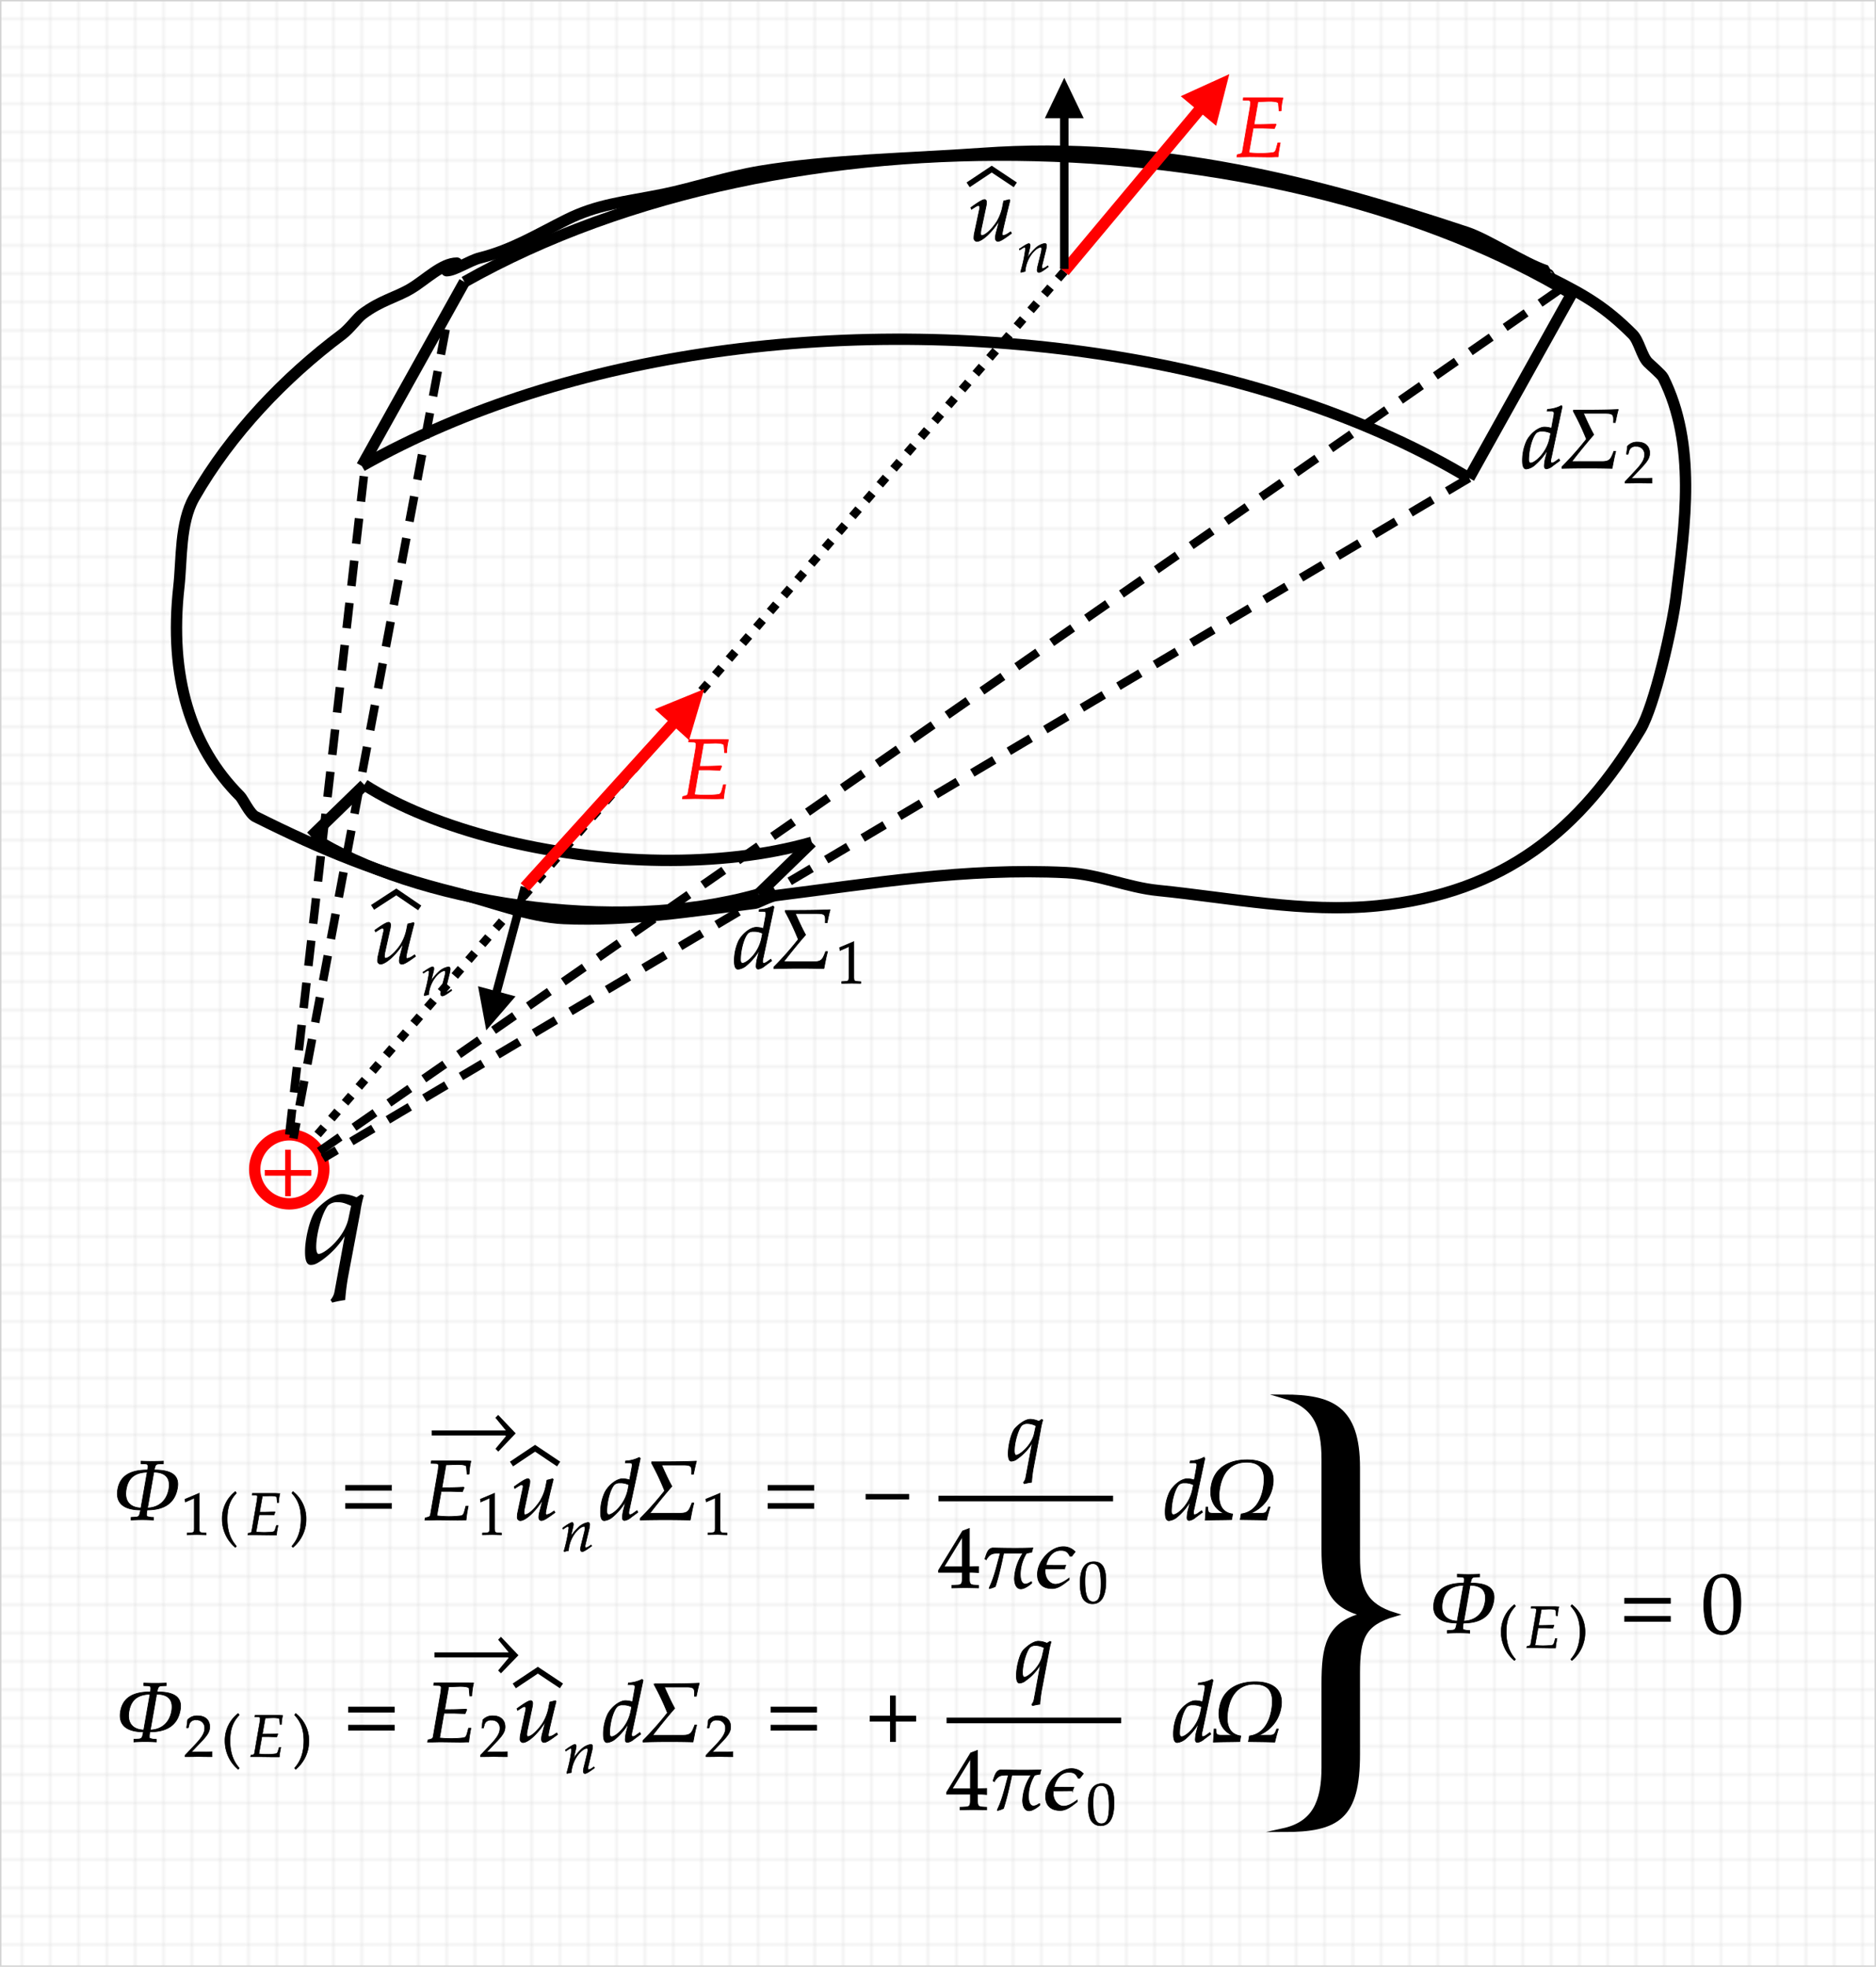 <svg id="Livello_1" data-name="Livello 1" xmlns="http://www.w3.org/2000/svg" xmlns:xlink="http://www.w3.org/1999/xlink" width="662.5" height="694.5" viewBox="0 0 662.5 694.5">
  <defs>
    <style>
      .cls-1, .cls-10, .cls-14, .cls-17, .cls-2, .cls-4, .cls-5, .cls-6, .cls-7, .cls-8 {
        fill: none;
      }

      .cls-2, .cls-3 {
        stroke: #d3d3d3;
        stroke-width: 0.5px;
      }

      .cls-3 {
        fill: url(#_.10595472142447826);
      }

      .cls-10, .cls-12, .cls-13, .cls-14, .cls-15, .cls-16, .cls-17, .cls-18, .cls-20, .cls-4, .cls-5, .cls-7, .cls-8 {
        stroke: #000;
      }

      .cls-10, .cls-4, .cls-6 {
        stroke-width: 4px;
      }

      .cls-5, .cls-7, .cls-8 {
        stroke-width: 3px;
      }

      .cls-5 {
        stroke-dasharray: 3.38 4.02;
      }

      .cls-11, .cls-6 {
        stroke: red;
      }

      .cls-8 {
        stroke-dasharray: 9 6;
      }

      .cls-11, .cls-9 {
        fill: red;
      }

      .cls-10 {
        stroke-linecap: round;
        stroke-linejoin: round;
      }

      .cls-11, .cls-12, .cls-13, .cls-15, .cls-16, .cls-18, .cls-19, .cls-20 {
        stroke-miterlimit: 10;
      }

      .cls-11, .cls-16, .cls-19 {
        stroke-width: 0.24px;
      }

      .cls-12 {
        stroke-width: 0.4px;
      }

      .cls-13 {
        stroke-width: 0.24px;
      }

      .cls-14 {
        stroke-width: 2px;
      }

      .cls-15 {
        stroke-width: 0.17px;
      }

      .cls-17 {
        stroke-width: 2px;
      }

      .cls-18 {
        stroke-width: 0.17px;
      }

      .cls-19 {
        fill: #ff0505;
        stroke: #ff0505;
      }

      .cls-20 {
        stroke-width: 1.36px;
      }
    </style>
    <pattern id="_.10595472142447826" data-name=".10595472142447826" width="10" height="10" patternTransform="matrix(1, 0, 0, -1, -2.75, 846.14)" patternUnits="userSpaceOnUse" viewBox="0 0 10 10">
      <rect class="cls-1" width="10" height="10"/>
      <path class="cls-2" d="M10,10H0V0"/>
    </pattern>
  </defs>
  <rect class="cls-3" x="0.25" y="0.25" width="662" height="694"/>
  <g>
    <path class="cls-4" d="M267.62,315.46c-50.73,14.45-121.71,2.91-158-20.3" transform="translate(0.25 0.25)"/>
    <path class="cls-5" d="M375.59,95.6,109.42,403.23" transform="translate(0.25 0.25)"/>
    <path class="cls-6" d="M89.71,412.65a12.19,12.19,0,1,1,12.19,12.19A12.18,12.18,0,0,1,89.71,412.65Z" transform="translate(0.25 0.25)"/>
    <g>
      <path class="cls-7" d="M185.1,313l-12.33,45.76" transform="translate(0.25 0.25)"/>
      <path d="M168.57,348l2.9,15.58,10.34-12Z" transform="translate(0.25 0.25)"/>
    </g>
    <path class="cls-8" d="M128.23,167.91,101.9,400.47" transform="translate(0.25 0.25)"/>
    <path class="cls-8" d="M157.12,116.07,103.36,401.73" transform="translate(0.25 0.25)"/>
    <path class="cls-4" d="M286.43,297.18c-16.22,4.62-34.51,6.58-53.08,6.36-39.49-.48-80.24-10.88-104.94-26.66" transform="translate(0.25 0.25)"/>
    <path class="cls-4" d="M267.62,315.46l18.81-18.28" transform="translate(0.25 0.25)"/>
    <path class="cls-4" d="M109.6,295.16l18.81-18.28" transform="translate(0.25 0.25)"/>
    <path class="cls-8" d="M551,101.67,112.53,406.3" transform="translate(0.25 0.25)"/>
    <path class="cls-8" d="M518.54,168.56,113.82,408.76" transform="translate(0.25 0.25)"/>
    <path class="cls-4" d="M163.76,99.3c115.06-65,291.92-55.4,391,4.26" transform="translate(0.25 0.25)"/>
    <path class="cls-4" d="M127.53,164.29c36.79-20.78,79.9-33.93,124.76-40.26,95.45-13.48,198.85,3.94,266.25,44.53" transform="translate(0.25 0.25)"/>
    <path class="cls-4" d="M163.76,99.3l-36.23,65" transform="translate(0.25 0.25)"/>
    <path class="cls-4" d="M554.77,103.56l-36.23,65" transform="translate(0.25 0.25)"/>
    <g>
      <path class="cls-6" d="M185.1,313l59.33-65.47" transform="translate(0.25 0.25)"/>
      <path class="cls-9" d="M243.1,261.11l5.35-18.05L231,250.17Z" transform="translate(0.25 0.25)"/>
    </g>
    <path class="cls-10" d="M161.09,92.65c-5.25,0-11,5.88-16.22,9s-10.66,4.17-17.11,9c-1.87,1.4-4.54,5.2-7.21,7.2-20.06,15-39.22,34.87-52.24,57.65-5.06,8.86-4.3,21.64-5.4,31.53C59.4,238.58,67,263.37,84.53,280.89c1,1,3.41,6.21,5.4,7.21,23.52,11.76,43.69,20.15,71.16,27,11.68,2.92,25.58,8.45,37.82,9,22.79,1,45.11-2.6,67.56-5.41.87-.11,5.13-2.44,7.2-2.7,33.85-4.23,66.9-9.87,102.68-8.11,11.53.57,21.27,5.19,32.43,6.31,25.4,2.54,51.58,8,77.46,5.4,45.09-4.51,71.77-27.14,92.77-62.15,5-8.33,11.27-36.05,12.61-46.83,3.24-25.88,7.27-53.92-4.5-77.46-.6-1.19-4.34-4.34-5.4-5.41-2.18-2.17-3.17-7.67-5.41-9.91-9.42-9.41-16.39-13.59-28.82-19.81-.08,0-1.75-2.68-1.8-2.7-7.85-2.62-20.43-11-27.92-13.51C465.2,64.31,409.13,49.45,346.63,53.91c-25.85,1.85-54.38,2.31-78.36,6.31-11.95,2-23.94,6-34.23,8.11-14.41,2.88-23.29,3.54-34.22,9C189.25,82.62,180.55,88,169.19,90.84c-3.51.88-8.93,4.51-11.71,4.51" transform="translate(0.25 0.25)"/>
    <g>
      <path class="cls-6" d="M375.59,95.6,430,30.53" transform="translate(0.25 0.25)"/>
      <path class="cls-9" d="M429.23,44.17l4.64-18.24-17.14,7.79Z" transform="translate(0.25 0.25)"/>
    </g>
    <g>
      <path class="cls-7" d="M375.59,94.73V32.21" transform="translate(0.25 0.25)"/>
      <path d="M382.45,41.5l-6.86-14.29L368.73,41.5Z" transform="translate(0.25 0.25)"/>
    </g>
  </g>
  <path class="cls-11" d="M109.53,414.79V413h-7.2v-7.14h-1.77V413h-7.2v1.77h7.2V422h1.77v-7.23Z" transform="translate(0.25 0.25)"/>
  <path class="cls-12" d="M125.67,422.77a13.41,13.41,0,0,0-5-1.2c-3.75,0-8.15,4.4-9.05,5.4-2,2.35-3.95,9.65-3.95,14.8,0,3,.6,4.45,1.8,4.45s2-.4,3.65-1.5a30.38,30.38,0,0,0,8.75-9.5l-3.8,20.7a6.07,6.07,0,0,1-1.35,2.85l.45.7a36,36,0,0,1,4.3-.85,78.6,78.6,0,0,1,1-7.95l4.3-22.8A41.35,41.35,0,0,1,128,422l-.7-.3Zm-13.35,20c-.7,0-1.1-1.05-1.1-2.7,0-4.8,2.15-12.3,4.25-14.8a4.91,4.91,0,0,1,3.65-1.2c1.4,0,2.45.3,4.85,1.35l-1,4.75C121.47,437,114.42,442.72,112.32,442.72Z" transform="translate(0.25 0.25)"/>
  <g>
    <g>
      <path class="cls-13" d="M146,325.8l-.21-.27-2.05.49-.31,1.52a16.45,16.45,0,0,1-2.2,5.77c-1.8,2.71-4.16,4.81-5.36,4.8-.24,0-.39-.27-.38-.78a7.34,7.34,0,0,1,.23-1.56l1.8-8.11a7.19,7.19,0,0,0,.16-1.29c0-.57-.26-.93-.68-.94-.6,0-1.75.61-4,2.18l-.85.59.2.6,1-.62c.85-.53,1.18-.68,1.45-.67a.56.56,0,0,1,.5.6,2.5,2.5,0,0,1-.07.54l-2,8.89a7.89,7.89,0,0,0-.14,1.41,1.13,1.13,0,0,0,1,1.24c1.89,0,5.55-3.3,8.12-7.41L141.11,337a7.81,7.81,0,0,0-.35,2c0,.75.32,1.21.89,1.21.78,0,1.86-.61,4.83-2.76l-.3-.55-.78.51a4.72,4.72,0,0,1-1.84.79c-.24,0-.39-.22-.39-.52C143.19,336.6,145.54,327.51,146,325.8Z" transform="translate(0.25 0.25)"/>
      <polyline class="cls-14" points="131.56 320.41 139.95 314.95 148.22 320.59"/>
    </g>
    <path class="cls-15" d="M149.11,343l.14.43.68-.44c.78-.47.84-.51,1-.51s.37.21.37.53a50.44,50.44,0,0,1-1.81,8.1l.14.24a14,14,0,0,1,1.48-.34,11.9,11.9,0,0,1,1.86-5.44c1.16-1.75,2.75-3,3.69-3,.23,0,.36.19.35.51a5.76,5.76,0,0,1-.25,1.49L155.61,349a8.35,8.35,0,0,0-.29,1.59c0,.53.22.84.62.85.55,0,1.31-.43,3.38-1.94l-.2-.38-.55.35a3.58,3.58,0,0,1-1.29.62c-.15,0-.27-.19-.27-.43a2.84,2.84,0,0,1,.05-.42l1.45-5.78a8.11,8.11,0,0,0,.25-1.55c0-.48-.22-.76-.64-.76a6.57,6.57,0,0,0-3.6,1.91,17.9,17.9,0,0,0-2.51,3l.84-3.37a3.73,3.73,0,0,0,.13-.86c0-.45-.16-.7-.47-.7s-1.27.45-2.81,1.52Z" transform="translate(0.25 0.25)"/>
  </g>
  <g>
    <g>
      <path class="cls-16" d="M356.4,70.5l-.21-.27-2,.51-.3,1.53a16.47,16.47,0,0,1-2.13,5.79c-1.77,2.73-4.11,4.86-5.31,4.86-.24,0-.39-.27-.39-.78a7.7,7.7,0,0,1,.21-1.56l1.71-8.13a7.11,7.11,0,0,0,.15-1.29c0-.57-.27-.93-.69-.93-.6,0-1.74.63-4,2.22l-.84.6.21.6,1-.63c.84-.54,1.17-.69,1.44-.69a.57.57,0,0,1,.51.6,3.31,3.31,0,0,1-.06.54l-1.89,8.91a9.17,9.17,0,0,0-.12,1.41A1.13,1.13,0,0,0,344.7,85c1.89,0,5.52-3.36,8-7.5l-1.11,4.26a8.18,8.18,0,0,0-.33,2c0,.75.33,1.2.9,1.2.78,0,1.86-.63,4.8-2.82l-.3-.54-.78.51a4.6,4.6,0,0,1-1.83.81c-.24,0-.39-.21-.39-.51C353.7,81.33,356,72.21,356.4,70.5Z" transform="translate(0.25 0.25)"/>
      <polyline class="cls-17" points="341.89 65.27 350.22 59.72 358.55 65.27"/>
    </g>
    <path class="cls-18" d="M359.69,87.63l.15.42.67-.44c.78-.48.84-.52,1-.52s.38.21.38.52a50.67,50.67,0,0,1-1.73,8.13l.15.23c.53-.15,1-.27,1.47-.36a12,12,0,0,1,1.81-5.46c1.13-1.76,2.71-3.06,3.65-3.06.23,0,.36.19.36.5a6.52,6.52,0,0,1-.23,1.49l-1.1,4.45a8.05,8.05,0,0,0-.27,1.6c0,.53.23.84.63.84.55,0,1.3-.44,3.36-2l-.21-.38-.54.36a3.66,3.66,0,0,1-1.29.63c-.14,0-.27-.19-.27-.42a2.61,2.61,0,0,1,0-.42L369.1,88a7.32,7.32,0,0,0,.23-1.55c0-.49-.23-.76-.65-.76a6.59,6.59,0,0,0-3.57,2,17.38,17.38,0,0,0-2.48,3l.8-3.38a4.27,4.27,0,0,0,.13-.86c0-.44-.17-.69-.49-.69s-1.26.46-2.79,1.55Z" transform="translate(0.25 0.25)"/>
  </g>
  <path class="cls-19" d="M442.3,45h3.51l4,.12.57-1.35-.12-.21c-2.43.12-4.23.18-6.57.18h-1.11l1.41-8.1c1,0,3.45-.12,4.11-.12,1.86,0,3.09.27,3.12.72l.24,2.67h.72a20.27,20.27,0,0,1,.63-4.56c-.63-.06-1.53-.09-2.07-.09-.09,0-.42,0-1.14,0l-3.6,0c-.27,0-5.49,0-5.79,0l-1.35,0-.09.84,1.62.06c.72,0,1,.27,1,.81a18.52,18.52,0,0,1-.27,2.28l-2.61,15.12c-.12.54-.48.75-1.8,1l-.15.78,1.23,0c.93,0,2.79-.06,3.39-.06l6.75.09c.42,0,1.17,0,2.16-.06l1,0,.12-1.08c.06-.6.21-1.5.48-3l.15-.78H451l-.48,1.8c-.3,1.08-.57,1.44-1.23,1.59a34.72,34.72,0,0,1-4.41.27,40.28,40.28,0,0,1-4.11-.21Z" transform="translate(0.25 0.25)"/>
  <g>
    <path class="cls-16" d="M273.08,320l-.36-.33a11.75,11.75,0,0,1-4.8,1.26l-.12.63h1.44c.72,0,1,.21,1,.72a5.37,5.37,0,0,1-.06.72l-.84,4.62a8.63,8.63,0,0,0-2.46-.42c-2.07,0-4.89,2.16-6.27,4.77a16.57,16.57,0,0,0-1.53,7.11c0,1.95.45,2.91,1.32,2.91a5.35,5.35,0,0,0,2.94-1.32,21.22,21.22,0,0,0,4.62-5.52l-.69,2.73a13,13,0,0,0-.48,3.06c0,.63.27,1,.78,1a4.53,4.53,0,0,0,2.25-1.11l2.43-1.8-.3-.57-1.32.93a2.51,2.51,0,0,1-1.17.51c-.24,0-.42-.27-.42-.69a5.82,5.82,0,0,1,.24-1.38ZM262,339.87c-.48,0-.75-.42-.75-1.17,0-3.78,1.38-8.46,2.85-9.6a2.84,2.84,0,0,1,1.77-.45,6.3,6.3,0,0,1,3.18.69l-.36,1.77C267.59,336.51,263.36,339.87,262,339.87Zm28.71,1.89c.39-2,.72-3.93,1.26-5.91v-.09h-.66v.09c-1,2.46-1.26,3.51-4.11,3.51H276.47c2.49-3.24,5.1-6.45,7.77-9.51-1.35-2.43-2.49-5-3.63-7.53h7.59c3,0,3.12.51,3,3.24h.66v-.12c.33-1.41.57-2.88,1-4.29V321c-5.22.24-10.56.21-15.78.24v.48a90.54,90.54,0,0,1,4.59,9.75,110.86,110.86,0,0,1-8.64,9.75v.57C279,341.61,284.81,341.61,290.72,341.76Z" transform="translate(0.25 0.25)"/>
    <path class="cls-18" d="M303.75,347v-.63l-1.1-.06c-1.15-.06-1.36-.29-1.36-1.38V332.22l-5.06,2.14.15,1.05,3.15-1.38v10.88c0,1.09-.24,1.32-1.37,1.38l-1.18.06V347l3.47-.06C301.1,346.92,303.41,347,303.75,347Z" transform="translate(0.25 0.25)"/>
  </g>
  <g>
    <path class="cls-16" d="M551.41,143.36l-.36-.33a11.75,11.75,0,0,1-4.8,1.26l-.12.63h1.44c.72,0,1,.21,1,.72a5.37,5.37,0,0,1-.06.72l-.84,4.62a8.63,8.63,0,0,0-2.46-.42c-2.07,0-4.89,2.16-6.27,4.77a16.57,16.57,0,0,0-1.53,7.11c0,1.95.45,2.91,1.32,2.91a5.35,5.35,0,0,0,2.94-1.32,21.22,21.22,0,0,0,4.62-5.52l-.69,2.73a13,13,0,0,0-.48,3.06c0,.63.27,1,.78,1a4.53,4.53,0,0,0,2.25-1.11l2.43-1.8-.3-.57-1.32.93a2.51,2.51,0,0,1-1.17.51c-.24,0-.42-.27-.42-.69a5.82,5.82,0,0,1,.24-1.38Zm-11.07,19.89c-.48,0-.75-.42-.75-1.17,0-3.78,1.38-8.46,2.85-9.6a2.84,2.84,0,0,1,1.77-.45,6.3,6.3,0,0,1,3.18.69l-.36,1.77C545.92,159.89,541.69,163.25,540.34,163.25Zm28.71,1.89c.39-2,.72-3.93,1.26-5.91v-.09h-.66v.09c-1,2.46-1.26,3.51-4.11,3.51H554.8c2.49-3.24,5.1-6.45,7.77-9.51-1.35-2.43-2.49-5-3.63-7.53h7.59c3,0,3.12.51,3,3.24h.66v-.12c.33-1.41.57-2.88,1-4.29v-.18c-5.22.24-10.56.21-15.78.24v.48a90.54,90.54,0,0,1,4.59,9.75,110.86,110.86,0,0,1-8.64,9.75v.57C557.32,165,563.14,165,569.05,165.14Z" transform="translate(0.25 0.25)"/>
    <path class="cls-18" d="M573.63,169.81v.55c3.93,0,3.93-.06,4.69-.06s.75.06,4.8.06v-1.79c-2.41.11-3.38,0-7.26.11l3.82-4.05c2-2.17,2.67-3.32,2.67-4.9,0-2.41-1.64-3.9-4.31-3.9a4.52,4.52,0,0,0-3.57,1.47l-.35,2.85h.6l.28-1a2.22,2.22,0,0,1,2.5-1.75,2.75,2.75,0,0,1,3,2.92c0,1.58-.88,3.13-3.26,5.65Z" transform="translate(0.25 0.25)"/>
  </g>
  <path class="cls-19" d="M246.47,271.62H250l4,.12.57-1.35-.12-.21c-2.43.12-4.23.18-6.57.18h-1.11l1.41-8.1c1,0,3.45-.12,4.11-.12,1.86,0,3.09.27,3.12.72l.24,2.67h.72a20.27,20.27,0,0,1,.63-4.56c-.63-.06-1.53-.09-2.07-.09-.09,0-.42,0-1.14,0l-3.6,0c-.27,0-5.49,0-5.79,0l-1.35,0-.09.84,1.62.06c.72,0,1,.27,1,.81a18.52,18.52,0,0,1-.27,2.28L242.69,280c-.12.54-.48.75-1.8,1l-.15.78,1.23,0c.93,0,2.79-.06,3.39-.06l6.75.09c.42,0,1.17,0,2.16-.06l1,0,.12-1.08c.06-.6.21-1.5.48-3l.15-.78h-.81l-.48,1.8c-.3,1.08-.57,1.44-1.23,1.59a34.72,34.72,0,0,1-4.41.27,40.28,40.28,0,0,1-4.11-.21Z" transform="translate(0.25 0.25)"/>
  <g>
    <path class="cls-16" d="M53.94,536.49v-.93a6.4,6.4,0,0,1-2.4-.39,5.33,5.33,0,0,1,.18-2.25c5.25,0,9.66-1.83,10.68-7.71,1-5.49-3.78-6.39-8.19-6.39.48-2.49.81-2.07,3.24-2.22v-.9c-2.64.12-5.22.12-7.89,0v.9c2.34.15,2.7-.3,2.34,2.22-4.74,0-9.57,1.17-10.56,6.81s3.21,7.29,8.07,7.29c-.51,2.82-.6,2.46-3.36,2.64v.93A62.94,62.94,0,0,1,53.94,536.49Zm5.43-10.89c-.72,4-3.45,6.51-7.53,6.63l2.22-12.66C58,519.63,60.09,521.43,59.37,525.6Zm-9.84,6.63c-4-.12-5.94-2.58-5.22-6.6.75-4.32,3.33-5.91,7.44-6.06Z" transform="translate(0.25 0.25)"/>
    <path class="cls-18" d="M72.57,541.72v-.63L71.48,541c-1.15-.07-1.36-.3-1.36-1.39V527l-5.06,2.14.14,1,3.15-1.39v10.88c0,1.09-.23,1.32-1.36,1.39l-1.18.06v.63l3.47-.06C69.93,541.66,72.24,541.72,72.57,541.72Z" transform="translate(0.25 0.25)"/>
    <path class="cls-18" d="M80,536.07c0-5.46,2-7.69,3.26-9.11l-.4-.55a12.06,12.06,0,0,0-4.66,9.66,13.18,13.18,0,0,0,1.53,6.26,13,13,0,0,0,3.13,3.84l.4-.44C82.32,544.53,80,542,80,536.07Z" transform="translate(0.25 0.25)"/>
    <path class="cls-18" d="M91.27,534.64h2.45l2.77.09.4-1-.08-.15c-1.7.09-3,.13-4.6.13h-.78l1-5.67c.67,0,2.42-.08,2.88-.08,1.3,0,2.16.19,2.18.5l.17,1.87h.5a14.71,14.71,0,0,1,.44-3.19c-.44,0-1.07-.07-1.44-.07-.07,0-.3,0-.8,0l-2.52,0c-.19,0-3.85,0-4.06,0l-.94,0-.06.59,1.13,0c.5,0,.74.19.74.57a14,14,0,0,1-.19,1.6L88.62,540.5c-.08.38-.34.53-1.26.67l-.11.55.87,0,2.37,0,4.72.06,1.52,0,.69,0,.08-.76c0-.42.15-1,.34-2.08l.1-.54h-.56L97,539.54c-.21.75-.4,1-.86,1.11a25,25,0,0,1-3.09.19,27,27,0,0,1-2.87-.15Z" transform="translate(0.25 0.25)"/>
    <path class="cls-18" d="M103.2,526.41l-.4.55c1.15,1.34,3.25,3.65,3.25,9.11,0,5.8-2.18,8.34-3.25,9.66l.4.44a12.91,12.91,0,0,0,4.66-10.08A12.1,12.1,0,0,0,103.2,526.41Z" transform="translate(0.25 0.25)"/>
    <path class="cls-16" d="M138,526v-1.77H121.82V526Zm0,6.39v-1.77H121.82v1.77Z" transform="translate(0.25 0.25)"/>
    <g>
      <g>
        <path class="cls-16" d="M155.54,526.35h3.51l4,.12.57-1.35-.12-.21c-2.43.12-4.23.18-6.57.18h-1.11l1.41-8.1c1,0,3.45-.12,4.11-.12,1.86,0,3.09.27,3.12.72l.24,2.67h.72a20.27,20.27,0,0,1,.63-4.56c-.63-.06-1.53-.09-2.07-.09-.09,0-.42,0-1.14,0l-3.6,0c-.27,0-5.49,0-5.79,0l-1.35,0-.09.84,1.62.06c.72,0,1,.27,1,.81a18.52,18.52,0,0,1-.27,2.28l-2.61,15.12c-.12.54-.48.75-1.8,1l-.15.78,1.23,0c.93,0,2.79-.06,3.39-.06l6.75.09c.42,0,1.17,0,2.16-.06l1,0,.12-1.08c.06-.6.21-1.5.48-3l.15-.78h-.81l-.48,1.8c-.3,1.08-.57,1.44-1.23,1.59a34.72,34.72,0,0,1-4.41.27A40.28,40.28,0,0,1,154,535Z" transform="translate(0.25 0.25)"/>
        <path class="cls-18" d="M176.87,541.72v-.63l-1.09-.06c-1.16-.07-1.37-.3-1.37-1.39V527l-5.06,2.14.15,1,3.15-1.39v10.88c0,1.09-.23,1.32-1.36,1.39l-1.18.06v.63l3.46-.06C174.23,541.66,176.54,541.72,176.87,541.72Z" transform="translate(0.25 0.25)"/>
      </g>
      <path d="M181.86,505.88l-6.18-6.51-1,1L178.5,505h-.3v1.77h.3l-3.78,4.56,1,1Zm-29.65.75H181v-1.77H152.21Z" transform="translate(0.25 0.25)"/>
    </g>
    <g>
      <path class="cls-16" d="M195.13,522.18l-.21-.27-2,.51-.3,1.53a16.47,16.47,0,0,1-2.13,5.79c-1.77,2.73-4.11,4.86-5.31,4.86-.24,0-.39-.27-.39-.78a7.7,7.7,0,0,1,.21-1.56l1.71-8.13a7.11,7.11,0,0,0,.15-1.29c0-.57-.27-.93-.69-.93-.6,0-1.74.63-4,2.22l-.84.6.21.6,1-.63c.84-.54,1.17-.69,1.44-.69a.57.57,0,0,1,.51.6,3.31,3.31,0,0,1-.06.54l-1.89,8.91a9.17,9.17,0,0,0-.12,1.41,1.13,1.13,0,0,0,1.05,1.23c1.89,0,5.52-3.36,8-7.5l-1.11,4.26a8.18,8.18,0,0,0-.33,2c0,.75.33,1.2.9,1.2.78,0,1.86-.63,4.8-2.82l-.3-.54-.78.51a4.6,4.6,0,0,1-1.83.81c-.24,0-.39-.21-.39-.51C192.43,533,194.68,523.89,195.13,522.18Z" transform="translate(0.25 0.25)"/>
      <polyline class="cls-17" points="180.63 516.96 188.96 511.4 197.28 516.96"/>
    </g>
    <path class="cls-18" d="M198.43,539.32l.14.42.67-.44c.78-.48.84-.53,1-.53s.38.21.38.53a50.59,50.59,0,0,1-1.72,8.13l.14.23a14.85,14.85,0,0,1,1.47-.36,12,12,0,0,1,1.81-5.46c1.13-1.76,2.71-3.07,3.65-3.07.24,0,.36.19.36.51a6,6,0,0,1-.23,1.49L205,545.22a7.36,7.36,0,0,0-.27,1.6c0,.52.23.84.63.84s1.3-.44,3.36-2l-.21-.37-.55.35a3.47,3.47,0,0,1-1.28.63c-.15,0-.27-.19-.27-.42a2.85,2.85,0,0,1,0-.42l1.38-5.79a7.31,7.31,0,0,0,.23-1.56c0-.48-.23-.75-.65-.75a6.52,6.52,0,0,0-3.57,1.95,17.48,17.48,0,0,0-2.47,3l.79-3.38a3.73,3.73,0,0,0,.13-.86c0-.44-.17-.69-.48-.69s-1.26.46-2.8,1.55Z" transform="translate(0.25 0.25)"/>
    <path class="cls-16" d="M225.86,514.71l-.36-.33a11.75,11.75,0,0,1-4.8,1.26l-.12.63H222c.72,0,1,.21,1,.72a5.37,5.37,0,0,1-.06.72l-.84,4.62a8.63,8.63,0,0,0-2.46-.42c-2.07,0-4.89,2.16-6.27,4.77a16.57,16.57,0,0,0-1.53,7.11c0,2,.45,2.91,1.32,2.91a5.35,5.35,0,0,0,2.94-1.32,21.22,21.22,0,0,0,4.62-5.52l-.69,2.73a13,13,0,0,0-.48,3.06c0,.63.27,1,.78,1a4.53,4.53,0,0,0,2.25-1.11l2.43-1.8-.3-.57-1.32.93a2.51,2.51,0,0,1-1.17.51c-.24,0-.42-.27-.42-.69a5.82,5.82,0,0,1,.24-1.38ZM214.79,534.6c-.48,0-.75-.42-.75-1.17,0-3.78,1.38-8.46,2.85-9.6a2.84,2.84,0,0,1,1.77-.45,6.3,6.3,0,0,1,3.18.69l-.36,1.77C220.37,531.24,216.14,534.6,214.79,534.6Zm28.71,1.89c.39-2,.72-3.93,1.26-5.91v-.09h-.66v.09c-1,2.46-1.26,3.51-4.11,3.51H229.25c2.49-3.24,5.1-6.45,7.77-9.51-1.35-2.43-2.49-5-3.63-7.53H241c3,0,3.12.51,3,3.24h.66v-.12c.33-1.41.57-2.88,1-4.29v-.18c-5.22.24-10.56.21-15.78.24v.48a90.54,90.54,0,0,1,4.59,9.75,110.86,110.86,0,0,1-8.64,9.75v.57C231.77,536.34,237.59,536.34,243.5,536.49Z" transform="translate(0.25 0.25)"/>
    <path class="cls-18" d="M256.53,541.72v-.63l-1.09-.06c-1.16-.07-1.37-.3-1.37-1.39V527L249,529.1l.15,1,3.15-1.39v10.88c0,1.09-.23,1.32-1.37,1.39l-1.17.06v.63l3.46-.06C253.88,541.66,256.19,541.72,256.53,541.72Z" transform="translate(0.25 0.25)"/>
    <path class="cls-16" d="M287.14,526v-1.77H271V526Zm0,6.39v-1.77H271v1.77Z" transform="translate(0.25 0.25)"/>
    <path class="cls-16" d="M320.68,529.08V527.4H305.56v1.68Z" transform="translate(0.25 0.25)"/>
    <g>
      <path class="cls-16" d="M366.61,501.63a8,8,0,0,0-3-.72c-2.25,0-4.89,2.64-5.43,3.24-1.2,1.41-2.37,5.79-2.37,8.88,0,1.77.36,2.67,1.08,2.67a3.76,3.76,0,0,0,2.19-.9,18.23,18.23,0,0,0,5.25-5.7L362,521.52a3.64,3.64,0,0,1-.81,1.71l.27.42a21.59,21.59,0,0,1,2.58-.51,47.16,47.16,0,0,1,.57-4.77l2.58-13.68a24.81,24.81,0,0,1,.81-3.54l-.42-.18Zm-8,12c-.42,0-.66-.63-.66-1.62,0-2.88,1.29-7.38,2.55-8.88a2.94,2.94,0,0,1,2.19-.72,6.67,6.67,0,0,1,2.91.81L365,506C364.09,510.15,359.86,513.6,358.6,513.6Z" transform="translate(0.25 0.25)"/>
      <g>
        <path class="cls-16" d="M339.56,554.94v2.25c0,1.8-.33,2.22-1.8,2.28l-1.86.09v.9c4-.09,4-.09,4.71-.09s.72,0,4.71.09v-.9l-1.44-.09c-1.47-.09-1.8-.48-1.8-2.28v-2.25a26.91,26.91,0,0,1,3.24.12v-2.13l-3.24.09,0-13.56-2.4.9-8.49,13.89v.69Zm0-1.92h-6.45l6.45-10.56Zm22.32,6.09c-1.68,0-1.83-2.49-1.8-3.72a14.42,14.42,0,0,1,2.16-7.17l1.86-.39a10.51,10.51,0,0,1,.42-1.47c-4.62.18-9.39.12-14,0-2,0-2.37,2.31-2.94,3.78,0,.24.36.27.48.36v-.12c1.29-1.89,2-2.19,4.26-2.19H353c-1.2,4.17-2,8.28-3.9,12.21v.3a8.77,8.77,0,0,0,2.16-.75c1.23-3.84,2.1-7.83,2.94-11.76H361a17.3,17.3,0,0,0-3,8.91c0,1.47.45,3.69,2.28,3.69,1.23,0,2.91-1.2,3.81-2v-.45h-.36v0A3.67,3.67,0,0,1,361.88,559.11Zm13.8-5.4a8.81,8.81,0,0,1,.45-1.23c-2.37.06-4.68,0-7,0,.57-2.61,2.22-5.28,5.22-5.28,1.8,0,2.46.54,3.27,2.07h.6l1.23-1.59c-5.25-5.1-13.32,1.83-13.32,8,0,3.39,2,5,5.19,5,2.31,0,4.23-1.74,6-3.09V557c-1.41,1-3.09,2.16-4.86,2.16-2.22,0-4.05-2.61-3.57-5.43C369.23,553.8,374.87,553.71,375.68,553.71Z" transform="translate(0.25 0.25)"/>
        <path class="cls-18" d="M386.07,551.19c-3.26,0-4.91,2.58-4.91,7.66,0,2.46.44,4.58,1.17,5.61a3.9,3.9,0,0,0,3.21,1.62c3.18,0,4.77-2.73,4.77-8.11C390.31,553.37,389,551.19,386.07,551.19Zm-.38.73c2,0,2.86,2.06,2.86,7.1,0,4.47-.8,6.32-2.73,6.32s-2.9-2.12-2.9-7.24C382.92,553.67,383.7,551.92,385.69,551.92Z" transform="translate(0.25 0.25)"/>
      </g>
      <line class="cls-17" x1="331.41" y1="529.14" x2="393.08" y2="529.14"/>
    </g>
    <path class="cls-16" d="M425.24,514.71l-.36-.33a11.75,11.75,0,0,1-4.8,1.26l-.12.63h1.44c.72,0,1,.21,1,.72a5.37,5.37,0,0,1-.06.72l-.84,4.62a8.63,8.63,0,0,0-2.46-.42c-2.07,0-4.89,2.16-6.27,4.77a16.57,16.57,0,0,0-1.53,7.11c0,2,.45,2.91,1.32,2.91a5.35,5.35,0,0,0,2.94-1.32,21.22,21.22,0,0,0,4.62-5.52l-.69,2.73a13,13,0,0,0-.48,3.06c0,.63.27,1,.78,1a4.53,4.53,0,0,0,2.25-1.11l2.43-1.8-.3-.57-1.32.93a2.51,2.51,0,0,1-1.17.51c-.24,0-.42-.27-.42-.69a5.82,5.82,0,0,1,.24-1.38ZM414.17,534.6c-.48,0-.75-.42-.75-1.17,0-3.78,1.38-8.46,2.85-9.6a2.84,2.84,0,0,1,1.77-.45,6.3,6.3,0,0,1,3.18.69l-.36,1.77C419.75,531.24,415.52,534.6,414.17,534.6ZM440,516.06c5.82,0,6.78,4,5.88,9.09-.72,4.23-2.91,8.55-7.8,9.18l-.36,2c3.09.06,6.24.06,9.3.18.36-1.5.75-3,1.23-4.53v-.09h-.57V532c-.66,1.59-.75,2.1-2.55,2.1h-3.84a12.61,12.61,0,0,0,7.92-9.69c1.14-6.48-3.09-9.18-9.06-9.18s-11.49,2.49-12.66,9.18c-.78,4.32.78,8,4.5,9.69h-3.87c-1.83,0-1.77-.6-1.89-2.19h-.6c-.06,1.53-.15,3.09-.27,4.62,3.12-.12,6.24-.09,9.33-.18l.36-2c-4.71-.63-5.28-5-4.53-9.27C431.48,519.81,434.33,516.06,440,516.06Z" transform="translate(0.25 0.25)"/>
  </g>
  <g>
    <path class="cls-16" d="M54.93,614.85v-.93a6.4,6.4,0,0,1-2.4-.39,5.33,5.33,0,0,1,.18-2.25c5.25,0,9.66-1.83,10.68-7.71,1-5.49-3.78-6.39-8.19-6.39.48-2.49.81-2.07,3.24-2.22v-.9c-2.64.12-5.22.12-7.89,0v.9c2.34.15,2.7-.3,2.34,2.22-4.74,0-9.57,1.17-10.56,6.81s3.21,7.29,8.07,7.29c-.51,2.82-.6,2.46-3.36,2.64v.93A62.94,62.94,0,0,1,54.93,614.85ZM60.36,604c-.72,4-3.45,6.51-7.53,6.63l2.22-12.66C59,598,61.08,599.79,60.36,604Zm-9.84,6.63c-4-.12-5.94-2.58-5.22-6.6.75-4.32,3.33-5.91,7.44-6.06Z" transform="translate(0.25 0.25)"/>
    <path class="cls-18" d="M65.12,619.53v.55c3.92,0,3.92-.06,4.68-.06s.76.06,4.81.06v-1.79c-2.42.11-3.38,0-7.27.11l3.83-4c2-2.17,2.66-3.32,2.66-4.9,0-2.41-1.64-3.9-4.3-3.9A4.52,4.52,0,0,0,66,607l-.36,2.85h.61l.27-1a2.22,2.22,0,0,1,2.5-1.75,2.75,2.75,0,0,1,3,2.92c0,1.58-.88,3.13-3.25,5.65Z" transform="translate(0.25 0.25)"/>
    <path class="cls-18" d="M81,614.43c0-5.46,2-7.69,3.25-9.11l-.39-.55a12.06,12.06,0,0,0-4.67,9.66,13.18,13.18,0,0,0,1.54,6.26,12.79,12.79,0,0,0,3.13,3.84l.39-.44C83.31,622.89,81,620.33,81,614.43Z" transform="translate(0.25 0.25)"/>
    <path class="cls-18" d="M92.25,613h2.46l2.77.09.4-1-.09-.15c-1.7.09-3,.13-4.59.13h-.78l1-5.67c.67,0,2.41-.08,2.87-.08,1.3,0,2.17.18,2.19.5l.16,1.87h.51a13.94,13.94,0,0,1,.44-3.19c-.44,0-1.07-.07-1.45-.07l-.8,0-2.52,0c-.19,0-3.84,0-4,0l-1,0-.06.59,1.14,0c.5,0,.73.19.73.57a12.2,12.2,0,0,1-.19,1.6L89.6,618.86c-.08.38-.33.53-1.26.67l-.1.55.86,0,2.37,0,4.73.06,1.51,0,.69,0,.09-.76c0-.42.14-1,.33-2.08l.11-.55h-.57L98,617.89c-.21.76-.4,1-.87,1.12a25,25,0,0,1-3.08.19,27.31,27.31,0,0,1-2.88-.15Z" transform="translate(0.25 0.25)"/>
    <path class="cls-18" d="M104.18,604.77l-.4.55c1.16,1.34,3.26,3.65,3.26,9.11,0,5.8-2.19,8.34-3.26,9.66l.4.44a12.91,12.91,0,0,0,4.66-10.08A12.07,12.07,0,0,0,104.18,604.77Z" transform="translate(0.25 0.25)"/>
    <path class="cls-16" d="M139,604.32v-1.77H122.81v1.77Zm0,6.39v-1.77H122.81v1.77Z" transform="translate(0.25 0.25)"/>
    <g>
      <g>
        <path class="cls-16" d="M156.52,604.71H160l4,.12.57-1.35-.12-.21c-2.43.12-4.23.18-6.57.18h-1.11l1.41-8.1c1,0,3.45-.12,4.11-.12,1.86,0,3.09.27,3.12.72l.24,2.67h.72a20.27,20.27,0,0,1,.63-4.56c-.63-.06-1.53-.09-2.07-.09-.09,0-.42,0-1.14,0l-3.6,0c-.27,0-5.49,0-5.79,0L153,594l-.09.84,1.62.06c.72,0,1.05.27,1.05.81a18.52,18.52,0,0,1-.27,2.28l-2.61,15.12c-.12.54-.48.75-1.8,1l-.15.78,1.23,0c.93,0,2.79-.06,3.39-.06l6.75.09c.42,0,1.17,0,2.16-.06l1,0,.12-1.08c.06-.6.21-1.5.48-3l.15-.78h-.81l-.48,1.8c-.3,1.08-.57,1.44-1.23,1.59a34.72,34.72,0,0,1-4.41.27,40.28,40.28,0,0,1-4.11-.21Z" transform="translate(0.25 0.25)"/>
        <path class="cls-18" d="M169.41,619.53v.55c3.93,0,3.93-.06,4.69-.06s.75.06,4.81.06v-1.79c-2.42.11-3.38,0-7.27.11l3.82-4c2-2.17,2.67-3.32,2.67-4.9,0-2.41-1.64-3.9-4.31-3.9a4.52,4.52,0,0,0-3.57,1.47l-.35,2.85h.61l.27-1a2.22,2.22,0,0,1,2.5-1.75,2.75,2.75,0,0,1,3,2.92c0,1.58-.88,3.13-3.26,5.65Z" transform="translate(0.25 0.25)"/>
      </g>
      <path d="M182.84,584.24l-6.18-6.51-1,1,3.78,4.56h-.3v1.77h.3l-3.78,4.56,1,1Zm-29.65.75h28.75v-1.77H153.19Z" transform="translate(0.25 0.25)"/>
    </g>
    <g>
      <path class="cls-16" d="M196.12,600.54l-.21-.27-2,.51-.3,1.53a16.47,16.47,0,0,1-2.13,5.79c-1.77,2.73-4.11,4.86-5.31,4.86-.24,0-.39-.27-.39-.78a7.7,7.7,0,0,1,.21-1.56l1.71-8.13a7.11,7.11,0,0,0,.15-1.29c0-.57-.27-.93-.69-.93-.6,0-1.74.63-4,2.22l-.84.6.21.6,1-.63c.84-.54,1.17-.69,1.44-.69a.57.57,0,0,1,.51.6,3.31,3.31,0,0,1-.06.54l-1.89,8.91a9.17,9.17,0,0,0-.12,1.41,1.13,1.13,0,0,0,1,1.23c1.89,0,5.52-3.36,8-7.5l-1.11,4.26a8.18,8.18,0,0,0-.33,2c0,.75.33,1.2.9,1.2.78,0,1.86-.63,4.8-2.82l-.3-.54-.78.51a4.6,4.6,0,0,1-1.83.81c-.24,0-.39-.21-.39-.51C193.42,611.37,195.67,602.25,196.12,600.54Z" transform="translate(0.25 0.25)"/>
      <polyline class="cls-17" points="181.61 595.31 189.94 589.76 198.27 595.31"/>
    </g>
    <path class="cls-18" d="M199.41,617.68l.15.42.67-.44c.78-.48.84-.53,1-.53s.37.21.37.53a50.59,50.59,0,0,1-1.72,8.13l.15.23a14.2,14.2,0,0,1,1.47-.36,12,12,0,0,1,1.81-5.46c1.13-1.76,2.7-3.07,3.65-3.07.23,0,.36.19.36.51a6.52,6.52,0,0,1-.23,1.49l-1.1,4.45a7.36,7.36,0,0,0-.27,1.6c0,.52.23.84.63.84s1.3-.44,3.36-2l-.21-.38-.55.36a3.4,3.4,0,0,1-1.28.63c-.14,0-.27-.19-.27-.42a2.85,2.85,0,0,1,0-.42l1.39-5.79a7.31,7.31,0,0,0,.23-1.56c0-.48-.23-.75-.65-.75a6.52,6.52,0,0,0-3.57,1.95,17,17,0,0,0-2.48,3l.8-3.38a4.23,4.23,0,0,0,.12-.86c0-.44-.16-.69-.48-.69s-1.26.46-2.79,1.55Z" transform="translate(0.25 0.25)"/>
    <path class="cls-16" d="M226.85,593.07l-.36-.33a11.75,11.75,0,0,1-4.8,1.26l-.12.63H223c.72,0,1,.21,1,.72a5.37,5.37,0,0,1-.06.72l-.84,4.62a8.63,8.63,0,0,0-2.46-.42c-2.07,0-4.89,2.16-6.27,4.77a16.57,16.57,0,0,0-1.53,7.11c0,2,.45,2.91,1.32,2.91a5.35,5.35,0,0,0,2.94-1.32,21.22,21.22,0,0,0,4.62-5.52l-.69,2.73a13,13,0,0,0-.48,3.06c0,.63.27,1,.78,1a4.53,4.53,0,0,0,2.25-1.11l2.43-1.8-.3-.57-1.32.93a2.51,2.51,0,0,1-1.17.51c-.24,0-.42-.27-.42-.69a5.82,5.82,0,0,1,.24-1.38ZM215.78,613c-.48,0-.75-.42-.75-1.17,0-3.78,1.38-8.46,2.85-9.6a2.84,2.84,0,0,1,1.77-.45,6.3,6.3,0,0,1,3.18.69l-.36,1.77C221.36,609.6,217.13,613,215.78,613Zm28.71,1.89c.39-2,.72-3.93,1.26-5.91v-.09h-.66v.09c-1,2.46-1.26,3.51-4.11,3.51H230.24c2.49-3.24,5.1-6.45,7.77-9.51-1.35-2.43-2.49-5-3.63-7.53H242c3,0,3.12.51,3,3.24h.66v-.12c.33-1.41.57-2.88,1-4.29v-.18c-5.22.24-10.56.21-15.78.24v.48a90.54,90.54,0,0,1,4.59,9.75,110.86,110.86,0,0,1-8.64,9.75v.57C232.76,614.7,238.58,614.7,244.49,614.85Z" transform="translate(0.25 0.25)"/>
    <path class="cls-18" d="M249.07,619.53v.55c3.93,0,3.93-.06,4.68-.06s.76.06,4.81.06v-1.79c-2.41.11-3.38,0-7.26.11l3.82-4c2-2.17,2.67-3.32,2.67-4.9,0-2.41-1.64-3.9-4.31-3.9a4.52,4.52,0,0,0-3.57,1.47l-.36,2.85h.61l.28-1a2.21,2.21,0,0,1,2.49-1.75,2.75,2.75,0,0,1,3,2.92c0,1.58-.89,3.13-3.26,5.65Z" transform="translate(0.25 0.25)"/>
    <path class="cls-16" d="M288.12,604.32v-1.77H272v1.77Zm0,6.39v-1.77H272v1.77Z" transform="translate(0.25 0.25)"/>
    <path class="cls-16" d="M323.14,607.5v-1.77h-7.2v-7.14h-1.77v7.14H307v1.77h7.2v7.23h1.77V607.5Z" transform="translate(0.25 0.25)"/>
    <g>
      <path class="cls-16" d="M369.49,580a8,8,0,0,0-3-.72c-2.25,0-4.89,2.64-5.43,3.24-1.2,1.41-2.37,5.79-2.37,8.88,0,1.77.36,2.67,1.08,2.67a3.76,3.76,0,0,0,2.19-.9,18.23,18.23,0,0,0,5.25-5.7l-2.28,12.42a3.64,3.64,0,0,1-.81,1.71l.27.42a21.59,21.59,0,0,1,2.58-.51,47.16,47.16,0,0,1,.57-4.77l2.58-13.68a24.81,24.81,0,0,1,.81-3.54l-.42-.18Zm-8,12c-.42,0-.66-.63-.66-1.62,0-2.88,1.29-7.38,2.55-8.88a2.94,2.94,0,0,1,2.19-.72,6.67,6.67,0,0,1,2.91.81l-.63,2.85C367,588.51,362.74,592,361.48,592Z" transform="translate(0.25 0.25)"/>
      <g>
        <path class="cls-16" d="M342.43,633.3v2.25c0,1.8-.33,2.22-1.8,2.28l-1.86.09v.9c4-.09,4-.09,4.71-.09s.72,0,4.71.09v-.9l-1.44-.09c-1.47-.09-1.8-.48-1.8-2.28V633.3a26.91,26.91,0,0,1,3.24.12v-2.13l-3.24.09,0-13.56-2.4.9-8.49,13.89v.69Zm0-1.92H336l6.45-10.56Zm22.32,6.09c-1.68,0-1.83-2.49-1.8-3.72a14.42,14.42,0,0,1,2.16-7.17l1.86-.39a10.51,10.51,0,0,1,.42-1.47c-4.62.18-9.39.12-14,0-2,0-2.37,2.31-2.94,3.78,0,.24.36.27.48.36v-.12c1.29-1.89,2-2.19,4.26-2.19h.69c-1.2,4.17-2,8.28-3.9,12.21v.3a8.77,8.77,0,0,0,2.16-.75c1.23-3.84,2.1-7.83,2.94-11.76h6.81a17.3,17.3,0,0,0-3,8.91c0,1.47.45,3.69,2.28,3.69,1.23,0,2.91-1.2,3.81-2v-.45h-.36v0A3.67,3.67,0,0,1,364.75,637.47Zm13.8-5.4a8.81,8.81,0,0,1,.45-1.23c-2.37.06-4.68,0-7,0,.57-2.61,2.22-5.28,5.22-5.28,1.8,0,2.46.54,3.27,2.07h.6l1.23-1.59c-5.25-5.1-13.32,1.83-13.32,8,0,3.39,2,5,5.19,5,2.31,0,4.23-1.74,6-3.09v-.57c-1.41,1-3.09,2.16-4.86,2.16-2.22,0-4.05-2.61-3.57-5.43C372.1,632.16,377.74,632.07,378.55,632.07Z" transform="translate(0.25 0.25)"/>
        <path class="cls-18" d="M388.94,629.55c-3.25,0-4.91,2.58-4.91,7.66,0,2.46.44,4.58,1.18,5.61a3.88,3.88,0,0,0,3.21,1.62c3.17,0,4.77-2.73,4.77-8.11C393.19,631.73,391.82,629.55,388.94,629.55Zm-.37.73c2,0,2.85,2.06,2.85,7.1,0,4.47-.8,6.32-2.73,6.32s-2.9-2.12-2.9-7.24C385.79,632,386.57,630.28,388.57,630.28Z" transform="translate(0.25 0.25)"/>
      </g>
      <line class="cls-17" x1="334.28" y1="607.5" x2="395.95" y2="607.5"/>
    </g>
    <path class="cls-16" d="M428.12,593.07l-.36-.33A11.75,11.75,0,0,1,423,594l-.12.63h1.44c.72,0,1,.21,1,.72a5.37,5.37,0,0,1-.06.72l-.84,4.62a8.63,8.63,0,0,0-2.46-.42c-2.07,0-4.89,2.16-6.27,4.77a16.57,16.57,0,0,0-1.53,7.11c0,2,.45,2.91,1.32,2.91a5.35,5.35,0,0,0,2.94-1.32,21.22,21.22,0,0,0,4.62-5.52l-.69,2.73a13,13,0,0,0-.48,3.06c0,.63.27,1,.78,1a4.53,4.53,0,0,0,2.25-1.11l2.43-1.8-.3-.57-1.32.93a2.51,2.51,0,0,1-1.17.51c-.24,0-.42-.27-.42-.69a5.82,5.82,0,0,1,.24-1.38ZM417.05,613c-.48,0-.75-.42-.75-1.17,0-3.78,1.38-8.46,2.85-9.6a2.84,2.84,0,0,1,1.77-.45,6.3,6.3,0,0,1,3.18.69l-.36,1.77C422.63,609.6,418.4,613,417.05,613Zm25.86-18.54c5.82,0,6.78,4,5.88,9.09-.72,4.23-2.91,8.55-7.8,9.18l-.36,2c3.09.06,6.24.06,9.3.18.36-1.5.75-3,1.23-4.53v-.09h-.57v.09c-.66,1.59-.75,2.1-2.55,2.1H444.2a12.61,12.61,0,0,0,7.92-9.69c1.14-6.48-3.09-9.18-9.06-9.18s-11.49,2.49-12.66,9.18c-.78,4.32.78,8,4.5,9.69H431c-1.83,0-1.77-.6-1.89-2.19h-.6c-.06,1.53-.15,3.09-.27,4.62,3.12-.12,6.24-.09,9.33-.18l.36-2c-4.71-.63-5.28-5-4.53-9.27C434.36,598.17,437.21,594.42,442.91,594.42Z" transform="translate(0.25 0.25)"/>
  </g>
  <g>
    <path class="cls-16" d="M518.77,576.43v-.93a6.4,6.4,0,0,1-2.4-.39,5.33,5.33,0,0,1,.18-2.25c5.25,0,9.66-1.83,10.68-7.71,1-5.49-3.78-6.39-8.19-6.39.48-2.49.81-2.07,3.24-2.22v-.9c-2.64.12-5.22.12-7.89,0v.9c2.34.15,2.7-.3,2.34,2.22-4.74,0-9.57,1.17-10.56,6.81s3.21,7.29,8.07,7.29c-.51,2.82-.6,2.46-3.36,2.64v.93A62.94,62.94,0,0,1,518.77,576.43Zm5.43-10.89c-.72,4.05-3.45,6.51-7.53,6.63l2.22-12.66C522.85,559.57,524.92,561.37,524.2,565.54Zm-9.84,6.63c-4-.12-5.94-2.58-5.22-6.6.75-4.32,3.33-5.91,7.44-6.06Z" transform="translate(0.25 0.25)"/>
    <path class="cls-18" d="M531.69,576c0-5.46,2-7.69,3.26-9.12l-.4-.54a12.06,12.06,0,0,0-4.67,9.66,13.21,13.21,0,0,0,1.54,6.26,12.79,12.79,0,0,0,3.13,3.84l.4-.44C534,584.47,531.69,581.91,531.69,576Z" transform="translate(0.25 0.25)"/>
    <path class="cls-18" d="M542.92,574.58h2.46l2.77.08.4-.94-.08-.15c-1.7.09-3,.13-4.6.13h-.78l1-5.67c.67,0,2.41-.09,2.87-.09,1.31,0,2.17.19,2.19.51l.17,1.87h.5a14.13,14.13,0,0,1,.44-3.2c-.44,0-1.07-.06-1.45-.06l-.8,0-2.52,0c-.18,0-3.84,0-4.05,0l-.94,0-.07.59,1.14,0c.5,0,.73.19.73.57a12.09,12.09,0,0,1-.19,1.59l-1.82,10.59c-.09.38-.34.52-1.26.67l-.11.55.86,0c.65,0,2,0,2.38,0l4.72.07,1.51,0,.7,0,.08-.75c0-.42.15-1.05.34-2.08l.1-.55H549l-.33,1.26c-.21.76-.4,1-.86,1.12a25.62,25.62,0,0,1-3.09.18c-.86,0-1.43,0-2.88-.14Z" transform="translate(0.25 0.25)"/>
    <path class="cls-18" d="M554.85,566.35l-.4.54c1.16,1.35,3.26,3.66,3.26,9.12,0,5.79-2.19,8.33-3.26,9.66l.4.44A12.88,12.88,0,0,0,559.51,576,12.07,12.07,0,0,0,554.85,566.35Z" transform="translate(0.25 0.25)"/>
    <path class="cls-16" d="M589.65,565.9v-1.77H573.48v1.77Zm0,6.39v-1.77H573.48v1.77Z" transform="translate(0.25 0.25)"/>
    <path class="cls-16" d="M608.45,555.64c-4.65,0-7,3.69-7,11,0,3.51.63,6.54,1.68,8a5.56,5.56,0,0,0,4.59,2.31c4.53,0,6.81-3.9,6.81-11.58C614.51,558.76,612.56,555.64,608.45,555.64Zm-.54,1.05c2.91,0,4.08,2.94,4.08,10.14,0,6.39-1.14,9-3.9,9-2.91,0-4.14-3-4.14-10.35C604,559.18,605.06,556.69,607.91,556.69Z" transform="translate(0.25 0.25)"/>
  </g>
  <path class="cls-20" d="M492.27,569.87c-10.54-3.23-12.92-9.18-12.92-20.23V518c0-21.25-9.35-25.16-26.35-25.16,11.05,3.23,14.11,10,14.11,22.27v31.62c0,12.58,2,19.89,13.77,23V570c-12.24,3.23-13.77,11.05-13.77,24.48v29.41c0,12.24-3.4,19.72-14.11,22.1,19.21,0,26.35-4.42,26.35-26.86V590.61C479.35,578.37,481.05,573.1,492.27,569.87Z" transform="translate(0.25 0.25)"/>
</svg>
